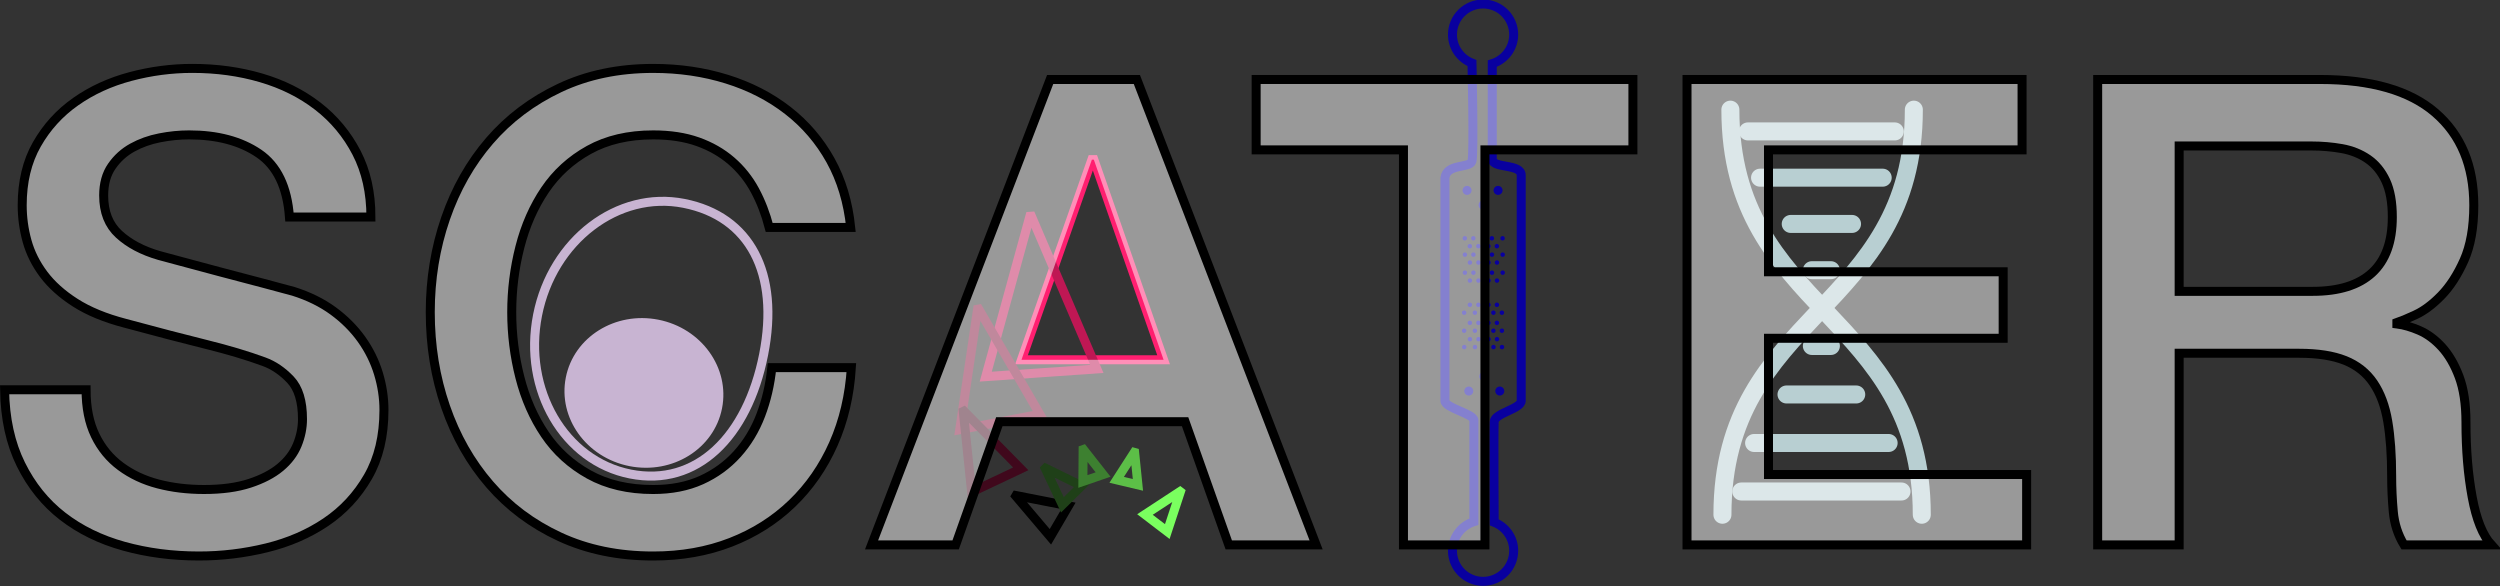 <?xml version="1.0" encoding="UTF-8" standalone="no"?>
<!-- Created with Inkscape (http://www.inkscape.org/) -->

<svg
   xmlns:dc="http://purl.org/dc/elements/1.1/"
   xmlns:cc="http://creativecommons.org/ns#"
   xmlns:rdf="http://www.w3.org/1999/02/22-rdf-syntax-ns#"
   xmlns:svg="http://www.w3.org/2000/svg"
   xmlns="http://www.w3.org/2000/svg"
   xmlns:sodipodi="http://sodipodi.sourceforge.net/DTD/sodipodi-0.dtd"
   xmlns:inkscape="http://www.inkscape.org/namespaces/inkscape"
   width="98.033mm"
   height="22.978mm"
   viewBox="0 0 98.033 22.978"
   version="1.1"
   id="svg8"
   inkscape:version="0.92.5 (2060ec1f9f, 2020-04-08)"
   sodipodi:docname="scater_logo.svg">
  <rect x="0" y="0" width="98.033" height="22.978" fill="#333333" stroke="none"/>
  <defs
     id="defs2">
    <clipPath
       id="clipPath831"
       clipPathUnits="userSpaceOnUse">
      <path
         inkscape:connector-curvature="0"
         id="path829"
         d="M 0,90.385 H 283.46 V 0 H 0 Z" />
    </clipPath>
    <clipPath
       id="clipPath1167"
       clipPathUnits="userSpaceOnUse">
      <path
         inkscape:connector-curvature="0"
         id="path1165"
         d="M 4.391,78.189 H 280.64 V 24.025 H 4.391 Z" />
    </clipPath>
  </defs>
  <sodipodi:namedview
     id="base"
     pagecolor="#ffffff"
     bordercolor="#666666"
     borderopacity="1.0"
     inkscape:pageopacity="0.0"
     inkscape:pageshadow="2"
     inkscape:zoom="0.75183664"
     inkscape:cx="476.11211"
     inkscape:cy="-35.16233"
     inkscape:document-units="mm"
     inkscape:current-layer="g823"
     showgrid="false"
     inkscape:window-width="1678"
     inkscape:window-height="972"
     inkscape:window-x="2108"
     inkscape:window-y="133"
     inkscape:window-maximized="0" />
  <g
     inkscape:label="Layer 1"
     inkscape:groupmode="layer"
     id="layer1"
     transform="translate(-58.855,-137.732)">
    <g
       transform="matrix(0.353,0,0,-0.353,57.485,168.015)"
       inkscape:label="SCATER_logo"
       id="g823">
      <g
         id="g825">
        <g
           clip-path="url(#clipPath831)"
           id="g827">
          <g
             transform="translate(88.708,46.4)"
             id="g833">
            <path
               inkscape:connector-curvature="0"
               id="path835"
               style="fill:none;stroke:#c8b4d2;stroke-width:1;stroke-linecap:butt;stroke-linejoin:miter;stroke-miterlimit:4;stroke-dasharray:none;stroke-opacity:1"
               d="m 0,0 c -1.811,-9.157 -7.459,-14.722 -14.797,-13.271 -7.339,1.452 -11.955,9.359 -10.313,17.661 1.642,8.303 8.92,13.857 16.258,12.406 C -1.514,15.344 1.79,9.05 0,0 Z" />
          </g>
          <g
             transform="translate(84.088,40.424)"
             id="g837">
            <path
               inkscape:connector-curvature="0"
               id="path839"
               style="fill:#c8b4d2;fill-opacity:1;fill-rule:nonzero;stroke:none"
               d="m 0,0 c -0.888,-4.492 -5.493,-7.365 -10.285,-6.417 -4.792,0.947 -7.956,5.356 -7.068,9.848 0.888,4.492 5.493,7.365 10.285,6.418 C -2.276,8.901 0.889,4.492 0,0" />
          </g>
          <g
             transform="translate(196.101,73.607)"
             id="g841">
            <path
               inkscape:connector-curvature="0"
               id="path843"
               style="fill:none;stroke:#b8cfd2;stroke-width:2;stroke-linecap:round;stroke-linejoin:miter;stroke-miterlimit:4;stroke-dasharray:none;stroke-opacity:1"
               d="M 0,0 C 0,-22.5 21.262,-22.5 21.262,-45" />
          </g>
          <g
             transform="translate(216.481,73.607)"
             id="g845">
            <path
               inkscape:connector-curvature="0"
               id="path847"
               style="fill:none;stroke:#b8cfd2;stroke-width:2;stroke-linecap:round;stroke-linejoin:miter;stroke-miterlimit:4;stroke-dasharray:none;stroke-opacity:1"
               d="M 0,0 C 0,-22.5 -21.262,-22.5 -21.262,-45" />
          </g>
          <g
             transform="translate(198.05,71.189)"
             id="g849">
            <path
               inkscape:connector-curvature="0"
               id="path851"
               style="fill:none;stroke:#b8cfd2;stroke-width:2;stroke-linecap:round;stroke-linejoin:miter;stroke-miterlimit:4;stroke-dasharray:none;stroke-opacity:1"
               d="M 0,0 H 16.317" />
          </g>
          <g
             transform="translate(197.31,31.189)"
             id="g853">
            <path
               inkscape:connector-curvature="0"
               id="path855"
               style="fill:none;stroke:#b8cfd2;stroke-width:2;stroke-linecap:round;stroke-linejoin:miter;stroke-miterlimit:4;stroke-dasharray:none;stroke-opacity:1"
               d="M 0,0 H 17.799" />
          </g>
          <g
             transform="translate(199.398,66.05)"
             id="g857">
            <path
               inkscape:connector-curvature="0"
               id="path859"
               style="fill:none;stroke:#b8cfd2;stroke-width:2;stroke-linecap:round;stroke-linejoin:miter;stroke-miterlimit:4;stroke-dasharray:none;stroke-opacity:1"
               d="M 0,0 H 13.623" />
          </g>
          <g
             transform="translate(202.804,60.912)"
             id="g861">
            <path
               inkscape:connector-curvature="0"
               id="path863"
               style="fill:none;stroke:#b8cfd2;stroke-width:2;stroke-linecap:round;stroke-linejoin:miter;stroke-miterlimit:4;stroke-dasharray:none;stroke-opacity:1"
               d="M 0,0 H 6.812" />
          </g>
          <g
             transform="translate(205.152,55.773)"
             id="g865">
            <path
               inkscape:connector-curvature="0"
               id="path867"
               style="fill:none;stroke:#b8cfd2;stroke-width:2;stroke-linecap:round;stroke-linejoin:miter;stroke-miterlimit:4;stroke-dasharray:none;stroke-opacity:1"
               d="M 0,0 H 2.114" />
          </g>
          <g
             transform="translate(213.681,36.578)"
             id="g869">
            <path
               inkscape:connector-curvature="0"
               id="path871"
               style="fill:none;stroke:#b8cfd2;stroke-width:2;stroke-linecap:round;stroke-linejoin:miter;stroke-miterlimit:4;stroke-dasharray:none;stroke-opacity:1"
               d="M 0,0 H -14.944" />
          </g>
          <g
             transform="translate(210.082,41.967)"
             id="g873">
            <path
               inkscape:connector-curvature="0"
               id="path875"
               style="fill:none;stroke:#b8cfd2;stroke-width:2;stroke-linecap:round;stroke-linejoin:miter;stroke-miterlimit:4;stroke-dasharray:none;stroke-opacity:1"
               d="M 0,0 H -7.746" />
          </g>
          <g
             transform="translate(207.267,47.355)"
             id="g877">
            <path
               inkscape:connector-curvature="0"
               id="path879"
               style="fill:none;stroke:#b8cfd2;stroke-width:2;stroke-linecap:round;stroke-linejoin:miter;stroke-miterlimit:4;stroke-dasharray:none;stroke-opacity:1"
               d="M 0,0 H -2.114" />
          </g>
          <g
             transform="translate(117.353,45.821)"
             id="g881">
            <path
               inkscape:connector-curvature="0"
               id="path883"
               style="fill:none;stroke:#ff1f70;stroke-width:1;stroke-linecap:butt;stroke-linejoin:miter;stroke-miterlimit:4;stroke-dasharray:none;stroke-opacity:1"
               d="M 0,0 H 15.786 L 8.038,22.23 H 7.82 Z" />
          </g>
          <g
             transform="translate(118.455,61.768)"
             id="g885">
            <path
               inkscape:connector-curvature="0"
               id="path887"
               style="fill:none;stroke:#bf1754;stroke-width:1;stroke-linecap:butt;stroke-linejoin:miter;stroke-miterlimit:4;stroke-dasharray:none;stroke-opacity:1"
               d="m 0,0 -0.169,-0.012 -4.904,-17.807 12.342,0.86 z" />
          </g>
          <g
             transform="translate(112.599,51.462)"
             id="g889">
            <path
               inkscape:connector-curvature="0"
               id="path891"
               style="fill:none;stroke:#801038;stroke-width:1;stroke-linecap:butt;stroke-linejoin:miter;stroke-miterlimit:4;stroke-dasharray:none;stroke-opacity:1"
               d="m 0,0 -0.122,-0.024 -1.987,-13.384 8.899,1.72 z" />
          </g>
          <g
             transform="translate(110.961,40.123)"
             id="g893">
            <path
               inkscape:connector-curvature="0"
               id="path895"
               style="fill:none;stroke:#40081c;stroke-width:1;stroke-linecap:butt;stroke-linejoin:miter;stroke-miterlimit:4;stroke-dasharray:none;stroke-opacity:1"
               d="m 0,0 -0.075,-0.036 0.929,-8.96 5.457,2.579 z" />
          </g>
          <g
             transform="translate(120.564,26.156)"
             id="g897">
            <path
               inkscape:connector-curvature="0"
               id="path899"
               style="fill:none;stroke:#000000;stroke-width:1;stroke-linecap:butt;stroke-linejoin:miter;stroke-miterlimit:4;stroke-dasharray:none;stroke-opacity:1"
               d="M 0,0 2.012,3.439 -3.819,4.584 -3.847,4.537 Z" />
          </g>
          <g
             transform="translate(120.019,33.781)"
             id="g901">
            <path
               inkscape:connector-curvature="0"
               id="path903"
               style="fill:none;stroke:#1f4018;stroke-width:1;stroke-linecap:butt;stroke-linejoin:miter;stroke-miterlimit:4;stroke-dasharray:none;stroke-opacity:1"
               d="M 0,0 -0.029,-0.029 1.881,-4.07 4.01,-1.964 Z" />
          </g>
          <g
             transform="translate(124.231,35.859)"
             id="g905">
            <path
               inkscape:connector-curvature="0"
               id="path907"
               style="fill:none;stroke:#3d8030;stroke-width:1;stroke-linecap:butt;stroke-linejoin:miter;stroke-miterlimit:4;stroke-dasharray:none;stroke-opacity:1"
               d="m 0,0 -0.031,-0.011 -0.027,-3.545 2.246,0.772 z" />
          </g>
          <g
             transform="translate(129.921,35.526)"
             id="g909">
            <path
               inkscape:connector-curvature="0"
               id="path911"
               style="fill:none;stroke:#5cbf47;stroke-width:1;stroke-linecap:butt;stroke-linejoin:miter;stroke-miterlimit:4;stroke-dasharray:none;stroke-opacity:1"
               d="M 0,0 -0.033,0.009 -1.996,-3.042 0.368,-3.603 Z" />
          </g>
          <g
             transform="translate(131.069,28.634)"
             id="g913">
            <path
               inkscape:connector-curvature="0"
               id="path915"
               style="fill:none;stroke:#7aff5f;stroke-width:1;stroke-linecap:butt;stroke-linejoin:miter;stroke-miterlimit:4;stroke-dasharray:none;stroke-opacity:1"
               d="M 0,0 2.48,-1.896 3.934,2.527 3.899,2.554 Z" />
          </g>
          <g
             transform="translate(172.866,41.263)"
             id="g917">
            <path
               inkscape:connector-curvature="0"
               id="path919"
               style="fill:none;stroke:#09009f;stroke-width:1;stroke-linecap:butt;stroke-linejoin:miter;stroke-miterlimit:4;stroke-dasharray:none;stroke-opacity:1"
               d="m 0,0 v 25.058 c 0,1.323 -3.216,0.726 -3.216,1.776 v 10.618 c 1.375,0.436 2.379,1.707 2.379,3.228 0,1.878 -1.52,3.4 -3.4,3.4 -1.877,0 -3.4,-1.522 -3.4,-3.4 0,-1.442 0.901,-2.667 2.167,-3.162 0,0 0.233,-10.107 0,-10.904 -0.232,-0.796 -2.801,-0.233 -3.004,-1.836 V 0 c 0,-0.793 3.217,-1.449 3.217,-2.154 v -11.272 c -1.376,-0.436 -2.38,-1.707 -2.38,-3.227 0,-1.878 1.523,-3.401 3.401,-3.401 1.879,0 3.399,1.523 3.399,3.401 0,1.441 -0.899,2.666 -2.167,3.161 0,0 -0.057,10.208 0,11.172 C -2.948,-1.357 0,-0.898 0,0 Z" />
          </g>
          <g
             transform="translate(167.352,64.638)"
             id="g921">
            <path
               inkscape:connector-curvature="0"
               id="path923"
               style="fill:#09009f;fill-opacity:1;fill-rule:nonzero;stroke:none"
               d="m 0,0 c 0,-0.276 -0.225,-0.501 -0.501,-0.501 -0.277,0 -0.502,0.225 -0.502,0.501 0,0.277 0.225,0.501 0.502,0.501 C -0.225,0.501 0,0.277 0,0" />
          </g>
          <g
             transform="translate(170.795,64.638)"
             id="g925">
            <path
               inkscape:connector-curvature="0"
               id="path927"
               style="fill:#09009f;fill-opacity:1;fill-rule:nonzero;stroke:none"
               d="m 0,0 c 0,-0.276 -0.224,-0.501 -0.501,-0.501 -0.277,0 -0.501,0.225 -0.501,0.501 0,0.277 0.224,0.501 0.501,0.501 C -0.224,0.501 0,0.277 0,0" />
          </g>
          <g
             transform="translate(169.131,63.011)"
             id="g929">
            <path
               inkscape:connector-curvature="0"
               id="path931"
               style="fill:#09009f;fill-opacity:1;fill-rule:nonzero;stroke:none"
               d="m 0,0 c 0,-0.276 -0.225,-0.502 -0.501,-0.502 -0.277,0 -0.501,0.226 -0.501,0.502 0,0.277 0.224,0.501 0.501,0.501 C -0.225,0.501 0,0.277 0,0" />
          </g>
          <g
             transform="translate(169.985,42.348)"
             id="g933">
            <path
               inkscape:connector-curvature="0"
               id="path935"
               style="fill:#09009f;fill-opacity:1;fill-rule:nonzero;stroke:none"
               d="M 0,0 C 0,0.276 0.226,0.501 0.501,0.501 0.779,0.501 1.002,0.276 1.002,0 1.002,-0.277 0.779,-0.501 0.501,-0.501 0.226,-0.501 0,-0.277 0,0" />
          </g>
          <g
             transform="translate(166.542,42.348)"
             id="g937">
            <path
               inkscape:connector-curvature="0"
               id="path939"
               style="fill:#09009f;fill-opacity:1;fill-rule:nonzero;stroke:none"
               d="M 0,0 C 0,0.276 0.225,0.501 0.501,0.501 0.777,0.501 1.002,0.276 1.002,0 1.002,-0.277 0.777,-0.501 0.501,-0.501 0.225,-0.501 0,-0.277 0,0" />
          </g>
          <g
             transform="translate(168.207,43.976)"
             id="g941">
            <path
               inkscape:connector-curvature="0"
               id="path943"
               style="fill:#09009f;fill-opacity:1;fill-rule:nonzero;stroke:none"
               d="M 0,0 C 0,0.276 0.226,0.501 0.501,0.501 0.776,0.501 1.002,0.276 1.002,0 1.002,-0.277 0.776,-0.502 0.501,-0.502 0.226,-0.502 0,-0.277 0,0" />
          </g>
          <g
             transform="translate(166.851,59.316)"
             id="g945">
            <path
               inkscape:connector-curvature="0"
               id="path947"
               style="fill:#09009f;fill-opacity:1;fill-rule:nonzero;stroke:none"
               d="m 0,0 c 0,-0.139 -0.112,-0.25 -0.251,-0.25 -0.138,0 -0.251,0.111 -0.251,0.25 0,0.139 0.113,0.25 0.251,0.25 C -0.112,0.25 0,0.139 0,0" />
          </g>
          <g
             transform="translate(167.795,59.316)"
             id="g949">
            <path
               inkscape:connector-curvature="0"
               id="path951"
               style="fill:#09009f;fill-opacity:1;fill-rule:nonzero;stroke:none"
               d="m 0,0 c 0,-0.139 -0.111,-0.25 -0.249,-0.25 -0.14,0 -0.252,0.111 -0.252,0.25 0,0.139 0.112,0.25 0.252,0.25 C -0.111,0.25 0,0.139 0,0" />
          </g>
          <g
             transform="translate(168.909,59.316)"
             id="g953">
            <path
               inkscape:connector-curvature="0"
               id="path955"
               style="fill:#09009f;fill-opacity:1;fill-rule:nonzero;stroke:none"
               d="m 0,0 c 0,-0.139 -0.112,-0.25 -0.25,-0.25 -0.14,0 -0.251,0.111 -0.251,0.25 0,0.139 0.111,0.25 0.251,0.25 C -0.112,0.25 0,0.139 0,0" />
          </g>
          <g
             transform="translate(169.855,59.316)"
             id="g957">
            <path
               inkscape:connector-curvature="0"
               id="path959"
               style="fill:#09009f;fill-opacity:1;fill-rule:nonzero;stroke:none"
               d="m 0,0 c 0,-0.139 -0.113,-0.25 -0.25,-0.25 -0.139,0 -0.251,0.111 -0.251,0.25 0,0.139 0.112,0.25 0.251,0.25 C -0.113,0.25 0,0.139 0,0" />
          </g>
          <g
             transform="translate(167.407,58.44)"
             id="g961">
            <path
               inkscape:connector-curvature="0"
               id="path963"
               style="fill:#09009f;fill-opacity:1;fill-rule:nonzero;stroke:none"
               d="m 0,0 c 0,-0.139 -0.111,-0.25 -0.25,-0.25 -0.14,0 -0.251,0.111 -0.251,0.25 0,0.139 0.111,0.25 0.251,0.25 C -0.111,0.25 0,0.139 0,0" />
          </g>
          <g
             transform="translate(168.352,58.44)"
             id="g965">
            <path
               inkscape:connector-curvature="0"
               id="path967"
               style="fill:#09009f;fill-opacity:1;fill-rule:nonzero;stroke:none"
               d="m 0,0 c 0,-0.139 -0.112,-0.25 -0.251,-0.25 -0.138,0 -0.25,0.111 -0.25,0.25 0,0.139 0.112,0.25 0.25,0.25 C -0.112,0.25 0,0.139 0,0" />
          </g>
          <g
             transform="translate(169.466,58.44)"
             id="g969">
            <path
               inkscape:connector-curvature="0"
               id="path971"
               style="fill:#09009f;fill-opacity:1;fill-rule:nonzero;stroke:none"
               d="m 0,0 c 0,-0.139 -0.112,-0.25 -0.251,-0.25 -0.139,0 -0.25,0.111 -0.25,0.25 0,0.139 0.111,0.25 0.25,0.25 C -0.112,0.25 0,0.139 0,0" />
          </g>
          <g
             transform="translate(170.412,58.44)"
             id="g973">
            <path
               inkscape:connector-curvature="0"
               id="path975"
               style="fill:#09009f;fill-opacity:1;fill-rule:nonzero;stroke:none"
               d="m 0,0 c 0,-0.139 -0.113,-0.25 -0.252,-0.25 -0.137,0 -0.249,0.111 -0.249,0.25 0,0.139 0.112,0.25 0.249,0.25 C -0.113,0.25 0,0.139 0,0" />
          </g>
          <g
             transform="translate(171.045,59.316)"
             id="g977">
            <path
               inkscape:connector-curvature="0"
               id="path979"
               style="fill:#09009f;fill-opacity:1;fill-rule:nonzero;stroke:none"
               d="m 0,0 c 0,-0.139 -0.111,-0.25 -0.25,-0.25 -0.14,0 -0.251,0.111 -0.251,0.25 0,0.139 0.111,0.25 0.251,0.25 C -0.111,0.25 0,0.139 0,0" />
          </g>
          <g
             transform="translate(166.86,57.501)"
             id="g981">
            <path
               inkscape:connector-curvature="0"
               id="path983"
               style="fill:#09009f;fill-opacity:1;fill-rule:nonzero;stroke:none"
               d="m 0,0 c 0,-0.139 -0.112,-0.25 -0.249,-0.25 -0.14,0 -0.251,0.111 -0.251,0.25 0,0.139 0.111,0.25 0.251,0.25 C -0.112,0.25 0,0.139 0,0" />
          </g>
          <g
             transform="translate(167.807,57.501)"
             id="g985">
            <path
               inkscape:connector-curvature="0"
               id="path987"
               style="fill:#09009f;fill-opacity:1;fill-rule:nonzero;stroke:none"
               d="m 0,0 c 0,-0.139 -0.112,-0.25 -0.251,-0.25 -0.138,0 -0.25,0.111 -0.25,0.25 0,0.139 0.112,0.25 0.25,0.25 C -0.112,0.25 0,0.139 0,0" />
          </g>
          <g
             transform="translate(168.92,57.501)"
             id="g989">
            <path
               inkscape:connector-curvature="0"
               id="path991"
               style="fill:#09009f;fill-opacity:1;fill-rule:nonzero;stroke:none"
               d="m 0,0 c 0,-0.139 -0.111,-0.25 -0.25,-0.25 -0.138,0 -0.251,0.111 -0.251,0.25 0,0.139 0.113,0.25 0.251,0.25 C -0.111,0.25 0,0.139 0,0" />
          </g>
          <g
             transform="translate(169.865,57.501)"
             id="g993">
            <path
               inkscape:connector-curvature="0"
               id="path995"
               style="fill:#09009f;fill-opacity:1;fill-rule:nonzero;stroke:none"
               d="m 0,0 c 0,-0.139 -0.111,-0.25 -0.25,-0.25 -0.139,0 -0.251,0.111 -0.251,0.25 0,0.139 0.112,0.25 0.251,0.25 C -0.111,0.25 0,0.139 0,0" />
          </g>
          <g
             transform="translate(167.418,56.624)"
             id="g997">
            <path
               inkscape:connector-curvature="0"
               id="path999"
               style="fill:#09009f;fill-opacity:1;fill-rule:nonzero;stroke:none"
               d="m 0,0 c 0,-0.139 -0.112,-0.251 -0.251,-0.251 -0.138,0 -0.25,0.112 -0.25,0.251 0,0.139 0.112,0.25 0.25,0.25 C -0.112,0.25 0,0.139 0,0" />
          </g>
          <g
             transform="translate(168.363,56.624)"
             id="g1001">
            <path
               inkscape:connector-curvature="0"
               id="path1003"
               style="fill:#09009f;fill-opacity:1;fill-rule:nonzero;stroke:none"
               d="m 0,0 c 0,-0.139 -0.112,-0.251 -0.251,-0.251 -0.138,0 -0.25,0.112 -0.25,0.251 0,0.139 0.112,0.25 0.25,0.25 C -0.112,0.25 0,0.139 0,0" />
          </g>
          <g
             transform="translate(169.477,56.624)"
             id="g1005">
            <path
               inkscape:connector-curvature="0"
               id="path1007"
               style="fill:#09009f;fill-opacity:1;fill-rule:nonzero;stroke:none"
               d="m 0,0 c 0,-0.139 -0.112,-0.251 -0.25,-0.251 -0.139,0 -0.251,0.112 -0.251,0.251 0,0.139 0.112,0.25 0.251,0.25 C -0.112,0.25 0,0.139 0,0" />
          </g>
          <g
             transform="translate(170.423,56.624)"
             id="g1009">
            <path
               inkscape:connector-curvature="0"
               id="path1011"
               style="fill:#09009f;fill-opacity:1;fill-rule:nonzero;stroke:none"
               d="m 0,0 c 0,-0.139 -0.113,-0.251 -0.251,-0.251 -0.138,0 -0.251,0.112 -0.251,0.251 0,0.139 0.113,0.25 0.251,0.25 C -0.113,0.25 0,0.139 0,0" />
          </g>
          <g
             transform="translate(171.056,57.501)"
             id="g1013">
            <path
               inkscape:connector-curvature="0"
               id="path1015"
               style="fill:#09009f;fill-opacity:1;fill-rule:nonzero;stroke:none"
               d="m 0,0 c 0,-0.139 -0.112,-0.25 -0.25,-0.25 -0.138,0 -0.251,0.111 -0.251,0.25 0,0.139 0.113,0.25 0.251,0.25 C -0.112,0.25 0,0.139 0,0" />
          </g>
          <g
             transform="translate(166.86,55.497)"
             id="g1017">
            <path
               inkscape:connector-curvature="0"
               id="path1019"
               style="fill:#09009f;fill-opacity:1;fill-rule:nonzero;stroke:none"
               d="m 0,0 c 0,-0.138 -0.112,-0.25 -0.249,-0.25 -0.14,0 -0.251,0.112 -0.251,0.25 0,0.139 0.111,0.251 0.251,0.251 C -0.112,0.251 0,0.139 0,0" />
          </g>
          <g
             transform="translate(167.807,55.497)"
             id="g1021">
            <path
               inkscape:connector-curvature="0"
               id="path1023"
               style="fill:#09009f;fill-opacity:1;fill-rule:nonzero;stroke:none"
               d="m 0,0 c 0,-0.138 -0.112,-0.25 -0.251,-0.25 -0.138,0 -0.25,0.112 -0.25,0.25 0,0.139 0.112,0.251 0.25,0.251 C -0.112,0.251 0,0.139 0,0" />
          </g>
          <g
             transform="translate(168.92,55.497)"
             id="g1025">
            <path
               inkscape:connector-curvature="0"
               id="path1027"
               style="fill:#09009f;fill-opacity:1;fill-rule:nonzero;stroke:none"
               d="m 0,0 c 0,-0.138 -0.111,-0.25 -0.25,-0.25 -0.138,0 -0.251,0.112 -0.251,0.25 0,0.139 0.113,0.251 0.251,0.251 C -0.111,0.251 0,0.139 0,0" />
          </g>
          <g
             transform="translate(169.865,55.497)"
             id="g1029">
            <path
               inkscape:connector-curvature="0"
               id="path1031"
               style="fill:#09009f;fill-opacity:1;fill-rule:nonzero;stroke:none"
               d="m 0,0 c 0,-0.138 -0.111,-0.25 -0.25,-0.25 -0.139,0 -0.251,0.112 -0.251,0.25 0,0.139 0.112,0.251 0.251,0.251 C -0.111,0.251 0,0.139 0,0" />
          </g>
          <g
             transform="translate(167.418,54.621)"
             id="g1033">
            <path
               inkscape:connector-curvature="0"
               id="path1035"
               style="fill:#09009f;fill-opacity:1;fill-rule:nonzero;stroke:none"
               d="m 0,0 c 0,-0.139 -0.112,-0.25 -0.251,-0.25 -0.138,0 -0.25,0.111 -0.25,0.25 0,0.138 0.112,0.25 0.25,0.25 C -0.112,0.25 0,0.138 0,0" />
          </g>
          <g
             transform="translate(168.363,54.621)"
             id="g1037">
            <path
               inkscape:connector-curvature="0"
               id="path1039"
               style="fill:#09009f;fill-opacity:1;fill-rule:nonzero;stroke:none"
               d="m 0,0 c 0,-0.139 -0.112,-0.25 -0.251,-0.25 -0.138,0 -0.25,0.111 -0.25,0.25 0,0.138 0.112,0.25 0.25,0.25 C -0.112,0.25 0,0.138 0,0" />
          </g>
          <g
             transform="translate(169.477,54.621)"
             id="g1041">
            <path
               inkscape:connector-curvature="0"
               id="path1043"
               style="fill:#09009f;fill-opacity:1;fill-rule:nonzero;stroke:none"
               d="m 0,0 c 0,-0.139 -0.112,-0.25 -0.25,-0.25 -0.139,0 -0.251,0.111 -0.251,0.25 0,0.138 0.112,0.25 0.251,0.25 C -0.112,0.25 0,0.138 0,0" />
          </g>
          <g
             transform="translate(170.423,54.621)"
             id="g1045">
            <path
               inkscape:connector-curvature="0"
               id="path1047"
               style="fill:#09009f;fill-opacity:1;fill-rule:nonzero;stroke:none"
               d="m 0,0 c 0,-0.139 -0.113,-0.25 -0.251,-0.25 -0.138,0 -0.251,0.111 -0.251,0.25 0,0.138 0.113,0.25 0.251,0.25 C -0.113,0.25 0,0.138 0,0" />
          </g>
          <g
             transform="translate(171.056,55.497)"
             id="g1049">
            <path
               inkscape:connector-curvature="0"
               id="path1051"
               style="fill:#09009f;fill-opacity:1;fill-rule:nonzero;stroke:none"
               d="m 0,0 c 0,-0.138 -0.112,-0.25 -0.25,-0.25 -0.138,0 -0.251,0.112 -0.251,0.25 0,0.139 0.113,0.251 0.251,0.251 C -0.112,0.251 0,0.139 0,0" />
          </g>
          <g
             transform="translate(170.481,47.233)"
             id="g1053">
            <path
               inkscape:connector-curvature="0"
               id="path1055"
               style="fill:#09009f;fill-opacity:1;fill-rule:nonzero;stroke:none"
               d="M 0,0 C 0,0.138 0.113,0.25 0.251,0.25 0.39,0.25 0.502,0.138 0.502,0 0.502,-0.139 0.39,-0.251 0.251,-0.251 0.113,-0.251 0,-0.139 0,0" />
          </g>
          <g
             transform="translate(169.536,47.233)"
             id="g1057">
            <path
               inkscape:connector-curvature="0"
               id="path1059"
               style="fill:#09009f;fill-opacity:1;fill-rule:nonzero;stroke:none"
               d="M 0,0 C 0,0.138 0.112,0.25 0.25,0.25 0.39,0.25 0.501,0.138 0.501,0 0.501,-0.139 0.39,-0.251 0.25,-0.251 0.112,-0.251 0,-0.139 0,0" />
          </g>
          <g
             transform="translate(168.423,47.233)"
             id="g1061">
            <path
               inkscape:connector-curvature="0"
               id="path1063"
               style="fill:#09009f;fill-opacity:1;fill-rule:nonzero;stroke:none"
               d="M 0,0 C 0,0.138 0.111,0.25 0.25,0.25 0.39,0.25 0.501,0.138 0.501,0 0.501,-0.139 0.39,-0.251 0.25,-0.251 0.111,-0.251 0,-0.139 0,0" />
          </g>
          <g
             transform="translate(167.477,47.233)"
             id="g1065">
            <path
               inkscape:connector-curvature="0"
               id="path1067"
               style="fill:#09009f;fill-opacity:1;fill-rule:nonzero;stroke:none"
               d="M 0,0 C 0,0.138 0.113,0.25 0.25,0.25 0.391,0.25 0.501,0.138 0.501,0 0.501,-0.139 0.391,-0.251 0.25,-0.251 0.113,-0.251 0,-0.139 0,0" />
          </g>
          <g
             transform="translate(169.924,48.11)"
             id="g1069">
            <path
               inkscape:connector-curvature="0"
               id="path1071"
               style="fill:#09009f;fill-opacity:1;fill-rule:nonzero;stroke:none"
               d="M 0,0 C 0,0.138 0.112,0.25 0.25,0.25 0.39,0.25 0.501,0.138 0.501,0 0.501,-0.139 0.39,-0.251 0.25,-0.251 0.112,-0.251 0,-0.139 0,0" />
          </g>
          <g
             transform="translate(168.978,48.11)"
             id="g1073">
            <path
               inkscape:connector-curvature="0"
               id="path1075"
               style="fill:#09009f;fill-opacity:1;fill-rule:nonzero;stroke:none"
               d="M 0,0 C 0,0.138 0.113,0.25 0.251,0.25 0.39,0.25 0.502,0.138 0.502,0 0.502,-0.139 0.39,-0.251 0.251,-0.251 0.113,-0.251 0,-0.139 0,0" />
          </g>
          <g
             transform="translate(167.865,48.11)"
             id="g1077">
            <path
               inkscape:connector-curvature="0"
               id="path1079"
               style="fill:#09009f;fill-opacity:1;fill-rule:nonzero;stroke:none"
               d="M 0,0 C 0,0.138 0.112,0.25 0.251,0.25 0.39,0.25 0.502,0.138 0.502,0 0.502,-0.139 0.39,-0.251 0.251,-0.251 0.112,-0.251 0,-0.139 0,0" />
          </g>
          <g
             transform="translate(166.921,48.11)"
             id="g1081">
            <path
               inkscape:connector-curvature="0"
               id="path1083"
               style="fill:#09009f;fill-opacity:1;fill-rule:nonzero;stroke:none"
               d="M 0,0 C 0,0.138 0.111,0.25 0.25,0.25 0.39,0.25 0.501,0.138 0.501,0 0.501,-0.139 0.39,-0.251 0.25,-0.251 0.111,-0.251 0,-0.139 0,0" />
          </g>
          <g
             transform="translate(166.287,47.233)"
             id="g1085">
            <path
               inkscape:connector-curvature="0"
               id="path1087"
               style="fill:#09009f;fill-opacity:1;fill-rule:nonzero;stroke:none"
               d="M 0,0 C 0,0.138 0.11,0.25 0.25,0.25 0.389,0.25 0.501,0.138 0.501,0 0.501,-0.139 0.389,-0.251 0.25,-0.251 0.11,-0.251 0,-0.139 0,0" />
          </g>
          <g
             transform="translate(170.471,49.048)"
             id="g1089">
            <path
               inkscape:connector-curvature="0"
               id="path1091"
               style="fill:#09009f;fill-opacity:1;fill-rule:nonzero;stroke:none"
               d="M 0,0 C 0,0.139 0.112,0.25 0.251,0.25 0.39,0.25 0.501,0.139 0.501,0 0.501,-0.138 0.39,-0.25 0.251,-0.25 0.112,-0.25 0,-0.138 0,0" />
          </g>
          <g
             transform="translate(169.526,49.048)"
             id="g1093">
            <path
               inkscape:connector-curvature="0"
               id="path1095"
               style="fill:#09009f;fill-opacity:1;fill-rule:nonzero;stroke:none"
               d="M 0,0 C 0,0.139 0.111,0.25 0.25,0.25 0.388,0.25 0.501,0.139 0.501,0 0.501,-0.138 0.388,-0.25 0.25,-0.25 0.111,-0.25 0,-0.138 0,0" />
          </g>
          <g
             transform="translate(168.413,49.048)"
             id="g1097">
            <path
               inkscape:connector-curvature="0"
               id="path1099"
               style="fill:#09009f;fill-opacity:1;fill-rule:nonzero;stroke:none"
               d="M 0,0 C 0,0.139 0.111,0.25 0.249,0.25 0.388,0.25 0.501,0.139 0.501,0 0.501,-0.138 0.388,-0.25 0.249,-0.25 0.111,-0.25 0,-0.138 0,0" />
          </g>
          <g
             transform="translate(167.467,49.048)"
             id="g1101">
            <path
               inkscape:connector-curvature="0"
               id="path1103"
               style="fill:#09009f;fill-opacity:1;fill-rule:nonzero;stroke:none"
               d="M 0,0 C 0,0.139 0.112,0.25 0.25,0.25 0.39,0.25 0.501,0.139 0.501,0 0.501,-0.138 0.39,-0.25 0.25,-0.25 0.112,-0.25 0,-0.138 0,0" />
          </g>
          <g
             transform="translate(169.914,49.924)"
             id="g1105">
            <path
               inkscape:connector-curvature="0"
               id="path1107"
               style="fill:#09009f;fill-opacity:1;fill-rule:nonzero;stroke:none"
               d="M 0,0 C 0,0.139 0.112,0.25 0.25,0.25 0.39,0.25 0.501,0.139 0.501,0 0.501,-0.138 0.39,-0.25 0.25,-0.25 0.112,-0.25 0,-0.138 0,0" />
          </g>
          <g
             transform="translate(168.969,49.924)"
             id="g1109">
            <path
               inkscape:connector-curvature="0"
               id="path1111"
               style="fill:#09009f;fill-opacity:1;fill-rule:nonzero;stroke:none"
               d="M 0,0 C 0,0.139 0.113,0.25 0.25,0.25 0.39,0.25 0.501,0.139 0.501,0 0.501,-0.138 0.39,-0.25 0.25,-0.25 0.113,-0.25 0,-0.138 0,0" />
          </g>
          <g
             transform="translate(167.856,49.924)"
             id="g1113">
            <path
               inkscape:connector-curvature="0"
               id="path1115"
               style="fill:#09009f;fill-opacity:1;fill-rule:nonzero;stroke:none"
               d="M 0,0 C 0,0.139 0.112,0.25 0.25,0.25 0.389,0.25 0.501,0.139 0.501,0 0.501,-0.138 0.389,-0.25 0.25,-0.25 0.112,-0.25 0,-0.138 0,0" />
          </g>
          <g
             transform="translate(166.91,49.924)"
             id="g1117">
            <path
               inkscape:connector-curvature="0"
               id="path1119"
               style="fill:#09009f;fill-opacity:1;fill-rule:nonzero;stroke:none"
               d="m 0,0 c 0,0.139 0.112,0.25 0.251,0.25 0.138,0 0.25,-0.111 0.25,-0.25 0,-0.138 -0.112,-0.25 -0.25,-0.25 C 0.112,-0.25 0,-0.138 0,0" />
          </g>
          <g
             transform="translate(166.277,49.048)"
             id="g1121">
            <path
               inkscape:connector-curvature="0"
               id="path1123"
               style="fill:#09009f;fill-opacity:1;fill-rule:nonzero;stroke:none"
               d="M 0,0 C 0,0.139 0.112,0.25 0.25,0.25 0.388,0.25 0.501,0.139 0.501,0 0.501,-0.138 0.388,-0.25 0.25,-0.25 0.112,-0.25 0,-0.138 0,0" />
          </g>
          <g
             transform="translate(170.471,51.052)"
             id="g1125">
            <path
               inkscape:connector-curvature="0"
               id="path1127"
               style="fill:#09009f;fill-opacity:1;fill-rule:nonzero;stroke:none"
               d="M 0,0 C 0,0.139 0.112,0.25 0.251,0.25 0.39,0.25 0.501,0.139 0.501,0 0.501,-0.138 0.39,-0.251 0.251,-0.251 0.112,-0.251 0,-0.138 0,0" />
          </g>
          <g
             transform="translate(169.526,51.052)"
             id="g1129">
            <path
               inkscape:connector-curvature="0"
               id="path1131"
               style="fill:#09009f;fill-opacity:1;fill-rule:nonzero;stroke:none"
               d="M 0,0 C 0,0.139 0.111,0.25 0.25,0.25 0.388,0.25 0.501,0.139 0.501,0 0.501,-0.138 0.388,-0.251 0.25,-0.251 0.111,-0.251 0,-0.138 0,0" />
          </g>
          <g
             transform="translate(168.413,51.052)"
             id="g1133">
            <path
               inkscape:connector-curvature="0"
               id="path1135"
               style="fill:#09009f;fill-opacity:1;fill-rule:nonzero;stroke:none"
               d="M 0,0 C 0,0.139 0.111,0.25 0.249,0.25 0.388,0.25 0.501,0.139 0.501,0 0.501,-0.138 0.388,-0.251 0.249,-0.251 0.111,-0.251 0,-0.138 0,0" />
          </g>
          <g
             transform="translate(167.467,51.052)"
             id="g1137">
            <path
               inkscape:connector-curvature="0"
               id="path1139"
               style="fill:#09009f;fill-opacity:1;fill-rule:nonzero;stroke:none"
               d="M 0,0 C 0,0.139 0.112,0.25 0.25,0.25 0.39,0.25 0.501,0.139 0.501,0 0.501,-0.138 0.39,-0.251 0.25,-0.251 0.112,-0.251 0,-0.138 0,0" />
          </g>
          <g
             transform="translate(169.914,51.928)"
             id="g1141">
            <path
               inkscape:connector-curvature="0"
               id="path1143"
               style="fill:#09009f;fill-opacity:1;fill-rule:nonzero;stroke:none"
               d="M 0,0 C 0,0.139 0.112,0.25 0.25,0.25 0.39,0.25 0.501,0.139 0.501,0 0.501,-0.138 0.39,-0.251 0.25,-0.251 0.112,-0.251 0,-0.138 0,0" />
          </g>
          <g
             transform="translate(168.969,51.928)"
             id="g1145">
            <path
               inkscape:connector-curvature="0"
               id="path1147"
               style="fill:#09009f;fill-opacity:1;fill-rule:nonzero;stroke:none"
               d="M 0,0 C 0,0.139 0.113,0.25 0.25,0.25 0.39,0.25 0.501,0.139 0.501,0 0.501,-0.138 0.39,-0.251 0.25,-0.251 0.113,-0.251 0,-0.138 0,0" />
          </g>
          <g
             transform="translate(167.856,51.928)"
             id="g1149">
            <path
               inkscape:connector-curvature="0"
               id="path1151"
               style="fill:#09009f;fill-opacity:1;fill-rule:nonzero;stroke:none"
               d="M 0,0 C 0,0.139 0.112,0.25 0.25,0.25 0.389,0.25 0.501,0.139 0.501,0 0.501,-0.138 0.389,-0.251 0.25,-0.251 0.112,-0.251 0,-0.138 0,0" />
          </g>
          <g
             transform="translate(166.91,51.928)"
             id="g1153">
            <path
               inkscape:connector-curvature="0"
               id="path1155"
               style="fill:#09009f;fill-opacity:1;fill-rule:nonzero;stroke:none"
               d="m 0,0 c 0,0.139 0.112,0.25 0.251,0.25 0.138,0 0.25,-0.111 0.25,-0.25 0,-0.138 -0.112,-0.251 -0.25,-0.251 C 0.112,-0.251 0,-0.138 0,0" />
          </g>
          <g
             transform="translate(166.277,51.052)"
             id="g1157">
            <path
               inkscape:connector-curvature="0"
               id="path1159"
               style="fill:#09009f;fill-opacity:1;fill-rule:nonzero;stroke:none"
               d="M 0,0 C 0,0.139 0.112,0.25 0.25,0.25 0.388,0.25 0.501,0.139 0.501,0 0.501,-0.138 0.388,-0.251 0.25,-0.251 0.112,-0.251 0,-0.138 0,0" />
          </g>
          <g
             id="g1161">
            <g
               id="g1163" />
            <g
               id="g1195">
              <g
                 style="opacity:0.5"
                 id="g1193"
                 clip-path="url(#clipPath1167)">
                <g
                   id="g1171"
                   transform="translate(13.442,42.49)">
                  <path
                     inkscape:connector-curvature="0"
                     id="path1169"
                     style="fill:#ffffff;fill-opacity:1;fill-rule:nonzero;stroke:none"
                     d="m 0,0 c 0,-1.98 0.337,-3.669 1.014,-5.069 0.675,-1.4 1.617,-2.547 2.824,-3.439 1.206,-0.894 2.595,-1.546 4.164,-1.955 1.568,-0.411 3.269,-0.616 5.105,-0.616 1.978,0 3.668,0.229 5.069,0.688 1.399,0.458 2.534,1.05 3.403,1.774 0.869,0.724 1.496,1.557 1.883,2.498 0.386,0.942 0.579,1.894 0.579,2.861 0,1.979 -0.447,3.439 -1.34,4.381 C 21.808,2.064 20.83,2.727 19.769,3.114 17.934,3.79 15.797,4.429 13.36,5.033 10.922,5.636 7.917,6.42 4.345,7.386 c -2.221,0.579 -4.068,1.34 -5.54,2.281 -1.473,0.941 -2.643,1.992 -3.512,3.15 -0.869,1.159 -1.484,2.39 -1.846,3.693 -0.362,1.303 -0.543,2.631 -0.543,3.983 0,2.607 0.543,4.863 1.629,6.77 1.086,1.907 2.522,3.487 4.309,4.743 1.785,1.255 3.813,2.184 6.082,2.788 2.269,0.603 4.562,0.905 6.879,0.905 2.703,0 5.25,-0.35 7.64,-1.05 2.39,-0.7 4.49,-1.75 6.3,-3.149 1.81,-1.401 3.246,-3.127 4.308,-5.178 1.061,-2.052 1.593,-4.429 1.593,-7.133 h -9.051 c -0.242,3.332 -1.376,5.685 -3.404,7.061 -2.027,1.375 -4.61,2.063 -7.748,2.063 -1.062,0 -2.149,-0.108 -3.258,-0.326 C 7.072,27.77 6.058,27.408 5.142,26.901 4.224,26.395 3.463,25.707 2.86,24.837 2.256,23.969 1.955,22.882 1.955,21.579 c 0,-1.835 0.567,-3.271 1.702,-4.308 1.134,-1.039 2.618,-1.823 4.453,-2.354 0.193,-0.048 0.953,-0.253 2.281,-0.615 1.327,-0.363 2.812,-0.761 4.454,-1.195 1.64,-0.435 3.246,-0.858 4.815,-1.268 1.568,-0.41 2.691,-0.712 3.367,-0.904 1.689,-0.532 3.161,-1.256 4.417,-2.173 1.255,-0.918 2.305,-1.968 3.15,-3.15 0.844,-1.183 1.472,-2.45 1.883,-3.801 0.41,-1.353 0.615,-2.705 0.615,-4.056 0,-2.896 -0.591,-5.371 -1.774,-7.422 -1.183,-2.052 -2.74,-3.729 -4.67,-5.033 -1.932,-1.303 -4.127,-2.257 -6.59,-2.86 -2.462,-0.603 -4.973,-0.905 -7.531,-0.905 -2.944,0 -5.72,0.362 -8.327,1.086 -2.607,0.724 -4.876,1.835 -6.806,3.331 -1.932,1.496 -3.477,3.415 -4.635,5.757 -1.158,2.341 -1.763,5.105 -1.81,8.291 z" />
                </g>
                <g
                   id="g1175"
                   transform="translate(89.33,60.52)">
                  <path
                     inkscape:connector-curvature="0"
                     id="path1173"
                     style="fill:#ffffff;fill-opacity:1;fill-rule:nonzero;stroke:none"
                     d="m 0,0 c -0.387,1.496 -0.918,2.872 -1.593,4.127 -0.677,1.255 -1.546,2.341 -2.606,3.259 -1.063,0.917 -2.307,1.629 -3.73,2.136 -1.425,0.507 -3.077,0.761 -4.96,0.761 -2.752,0 -5.131,-0.556 -7.132,-1.666 -2.004,-1.111 -3.634,-2.596 -4.889,-4.453 -1.256,-1.859 -2.184,-3.972 -2.787,-6.336 -0.605,-2.366 -0.906,-4.78 -0.906,-7.242 0,-2.461 0.301,-4.876 0.906,-7.241 0.603,-2.366 1.531,-4.478 2.787,-6.336 1.255,-1.859 2.885,-3.343 4.889,-4.453 2.001,-1.111 4.38,-1.666 7.132,-1.666 2.028,0 3.813,0.35 5.358,1.05 1.545,0.7 2.872,1.666 3.983,2.897 1.11,1.231 1.979,2.666 2.607,4.309 0.627,1.64 1.037,3.403 1.231,5.286 h 8.834 c -0.193,-3.091 -0.857,-5.914 -1.991,-8.473 -1.135,-2.559 -2.668,-4.768 -4.598,-6.626 -1.931,-1.858 -4.201,-3.294 -6.806,-4.308 -2.608,-1.014 -5.481,-1.521 -8.618,-1.521 -3.863,0 -7.326,0.713 -10.391,2.137 -3.067,1.423 -5.661,3.367 -7.784,5.829 -2.125,2.462 -3.755,5.333 -4.889,8.617 -1.134,3.282 -1.701,6.782 -1.701,10.499 0,3.668 0.567,7.144 1.701,10.428 1.134,3.282 2.764,6.155 4.889,8.617 2.123,2.462 4.717,4.417 7.784,5.865 3.065,1.448 6.528,2.172 10.391,2.172 2.897,0 5.623,-0.397 8.182,-1.194 2.559,-0.797 4.816,-1.955 6.771,-3.476 C 4.02,11.478 5.6,9.631 6.807,7.458 8.014,5.286 8.762,2.799 9.052,0 Z" />
                </g>
                <g
                   id="g1179"
                   transform="translate(117.353,45.821)">
                  <path
                     inkscape:connector-curvature="0"
                     id="path1177"
                     style="fill:#ffffff;fill-opacity:1;fill-rule:nonzero;stroke:none"
                     d="M 0,0 H 15.786 L 8.038,22.23 H 7.82 Z m 3.187,31.137 h 9.63 L 32.729,-20.565 H 23.026 L 18.175,-6.879 H -2.462 l -4.851,-13.686 h -9.342 z" />
                </g>
                <g
                   id="g1183"
                   transform="translate(143.42,76.958)">
                  <path
                     inkscape:connector-curvature="0"
                     id="path1181"
                     style="fill:#ffffff;fill-opacity:1;fill-rule:nonzero;stroke:none"
                     d="M 0,0 H 41.854 V -7.82 H 25.417 V -51.702 H 16.365 V -7.82 H 0 Z" />
                </g>
                <g
                   id="g1187"
                   transform="translate(191.283,76.958)">
                  <path
                     inkscape:connector-curvature="0"
                     id="path1185"
                     style="fill:#ffffff;fill-opacity:1;fill-rule:nonzero;stroke:none"
                     d="M 0,0 H 37.22 V -7.82 H 9.052 V -21.361 H 35.12 v -7.387 H 9.052 v -15.134 h 28.676 v -7.82 H 0 Z" />
                </g>
                <g
                   id="g1191"
                   transform="translate(245.954,53.424)">
                  <path
                     inkscape:connector-curvature="0"
                     id="path1189"
                     style="fill:#ffffff;fill-opacity:1;fill-rule:nonzero;stroke:none"
                     d="m 0,0 h 14.845 c 2.896,0 5.093,0.688 6.59,2.063 1.495,1.376 2.244,3.44 2.244,6.192 0,1.641 -0.242,2.98 -0.724,4.019 -0.483,1.037 -1.147,1.846 -1.991,2.426 -0.846,0.579 -1.811,0.965 -2.897,1.158 -1.087,0.192 -2.209,0.29 -3.367,0.29 H 0 Z m -9.052,23.534 h 24.694 c 5.695,0 9.967,-1.231 12.816,-3.693 2.848,-2.462 4.272,-5.89 4.272,-10.283 0,-2.462 -0.362,-4.502 -1.085,-6.119 -0.725,-1.618 -1.57,-2.921 -2.536,-3.91 -0.965,-0.99 -1.919,-1.701 -2.859,-2.136 -0.941,-0.435 -1.63,-0.724 -2.064,-0.869 v -0.145 c 0.771,-0.097 1.604,-0.338 2.498,-0.724 0.893,-0.387 1.725,-1.002 2.499,-1.846 0.771,-0.846 1.412,-1.944 1.919,-3.295 0.506,-1.352 0.759,-3.041 0.759,-5.069 0,-3.041 0.229,-5.805 0.689,-8.291 0.458,-2.487 1.17,-4.261 2.136,-5.322 h -9.704 c -0.676,1.109 -1.075,2.34 -1.195,3.692 -0.121,1.351 -0.181,2.655 -0.181,3.911 0,2.364 -0.144,4.404 -0.434,6.119 -0.289,1.713 -0.821,3.137 -1.593,4.272 -0.772,1.133 -1.823,1.966 -3.15,2.498 -1.328,0.531 -3.03,0.797 -5.105,0.797 H 0 v -21.289 h -9.052 z" />
                </g>
              </g>
            </g>
          </g>
          <g
             transform="translate(13.442,42.49)"
             id="g1197">
            <path
               inkscape:connector-curvature="0"
               id="path1199"
               style="fill:none;stroke:#000000;stroke-width:1;stroke-linecap:butt;stroke-linejoin:miter;stroke-miterlimit:4;stroke-dasharray:none;stroke-opacity:1"
               d="m 0,0 c 0,-1.98 0.337,-3.669 1.014,-5.069 0.675,-1.4 1.617,-2.547 2.824,-3.439 1.206,-0.894 2.595,-1.546 4.164,-1.955 1.568,-0.411 3.269,-0.616 5.105,-0.616 1.978,0 3.668,0.229 5.069,0.688 1.399,0.458 2.534,1.05 3.403,1.774 0.869,0.724 1.496,1.557 1.883,2.498 0.386,0.942 0.579,1.894 0.579,2.861 0,1.979 -0.447,3.439 -1.34,4.381 C 21.808,2.064 20.83,2.727 19.769,3.114 17.934,3.79 15.797,4.429 13.36,5.033 10.922,5.636 7.917,6.42 4.345,7.386 c -2.221,0.579 -4.068,1.34 -5.54,2.281 -1.473,0.941 -2.643,1.992 -3.512,3.15 -0.869,1.159 -1.484,2.39 -1.846,3.693 -0.362,1.303 -0.543,2.631 -0.543,3.983 0,2.607 0.543,4.863 1.629,6.77 1.086,1.907 2.522,3.487 4.309,4.743 1.785,1.255 3.813,2.184 6.082,2.788 2.269,0.603 4.562,0.905 6.879,0.905 2.703,0 5.25,-0.35 7.64,-1.05 2.39,-0.7 4.49,-1.75 6.3,-3.149 1.81,-1.401 3.246,-3.127 4.308,-5.178 1.061,-2.052 1.593,-4.429 1.593,-7.133 h -9.051 c -0.242,3.332 -1.376,5.685 -3.404,7.061 -2.027,1.375 -4.61,2.063 -7.748,2.063 -1.062,0 -2.149,-0.108 -3.258,-0.326 C 7.072,27.77 6.058,27.408 5.142,26.901 4.224,26.395 3.463,25.707 2.86,24.837 2.256,23.969 1.955,22.882 1.955,21.579 c 0,-1.835 0.567,-3.271 1.702,-4.308 1.134,-1.039 2.618,-1.823 4.453,-2.354 0.193,-0.048 0.953,-0.253 2.281,-0.615 1.327,-0.363 2.812,-0.761 4.454,-1.195 1.64,-0.435 3.246,-0.858 4.815,-1.268 1.568,-0.41 2.691,-0.712 3.367,-0.904 1.689,-0.532 3.161,-1.256 4.417,-2.173 1.255,-0.918 2.305,-1.968 3.15,-3.15 0.844,-1.183 1.472,-2.45 1.883,-3.801 0.41,-1.353 0.615,-2.705 0.615,-4.056 0,-2.896 -0.591,-5.371 -1.774,-7.422 -1.183,-2.052 -2.74,-3.729 -4.67,-5.033 -1.932,-1.303 -4.127,-2.257 -6.59,-2.86 -2.462,-0.603 -4.973,-0.905 -7.531,-0.905 -2.944,0 -5.72,0.362 -8.327,1.086 -2.607,0.724 -4.876,1.835 -6.806,3.331 -1.932,1.496 -3.477,3.415 -4.635,5.757 -1.158,2.341 -1.763,5.105 -1.81,8.291 z" />
          </g>
          <g
             transform="translate(89.33,60.52)"
             id="g1201">
            <path
               inkscape:connector-curvature="0"
               id="path1203"
               style="fill:none;stroke:#000000;stroke-width:1;stroke-linecap:butt;stroke-linejoin:miter;stroke-miterlimit:4;stroke-dasharray:none;stroke-opacity:1"
               d="M 0,0 C -0.387,1.496 -0.917,2.872 -1.593,4.127 -2.27,5.382 -3.138,6.468 -4.2,7.386 c -1.062,0.917 -2.305,1.629 -3.729,2.136 -1.425,0.507 -3.077,0.761 -4.96,0.761 -2.752,0 -5.13,-0.556 -7.133,-1.666 -2.003,-1.111 -3.633,-2.596 -4.888,-4.453 -1.256,-1.859 -2.184,-3.972 -2.787,-6.336 -0.605,-2.366 -0.906,-4.78 -0.906,-7.242 0,-2.461 0.301,-4.876 0.906,-7.241 0.603,-2.366 1.531,-4.478 2.787,-6.336 1.255,-1.859 2.885,-3.343 4.888,-4.453 2.003,-1.111 4.381,-1.666 7.133,-1.666 2.027,0 3.813,0.35 5.358,1.05 1.545,0.7 2.872,1.666 3.983,2.897 1.11,1.231 1.979,2.666 2.607,4.309 0.627,1.64 1.037,3.403 1.231,5.286 h 8.834 c -0.193,-3.091 -0.857,-5.914 -1.991,-8.473 -1.135,-2.559 -2.668,-4.768 -4.598,-6.626 -1.932,-1.858 -4.201,-3.294 -6.807,-4.308 -2.607,-1.014 -5.479,-1.521 -8.617,-1.521 -3.863,0 -7.326,0.713 -10.391,2.137 -3.067,1.423 -5.661,3.367 -7.784,5.829 -2.125,2.462 -3.755,5.333 -4.889,8.617 -1.134,3.282 -1.701,6.782 -1.701,10.499 0,3.668 0.567,7.144 1.701,10.428 1.134,3.282 2.764,6.155 4.889,8.617 2.123,2.462 4.717,4.417 7.784,5.865 3.065,1.448 6.528,2.172 10.391,2.172 2.896,0 5.623,-0.397 8.182,-1.194 2.559,-0.797 4.816,-1.955 6.771,-3.476 C 4.019,11.478 5.6,9.631 6.807,7.458 8.013,5.286 8.762,2.799 9.052,0 Z" />
          </g>
          <g
             transform="translate(120.539,76.958)"
             id="g1205">
            <path
               inkscape:connector-curvature="0"
               id="path1207"
               style="fill:none;stroke:#000000;stroke-width:1;stroke-linecap:butt;stroke-linejoin:miter;stroke-miterlimit:4;stroke-dasharray:none;stroke-opacity:1"
               d="m 0,0 h 9.631 l 19.912,-51.702 h -9.702 l -4.852,13.686 H -5.648 L -10.5,-51.702 h -9.341 z" />
          </g>
          <g
             transform="translate(143.42,76.958)"
             id="g1209">
            <path
               inkscape:connector-curvature="0"
               id="path1211"
               style="fill:none;stroke:#000000;stroke-width:1;stroke-linecap:butt;stroke-linejoin:miter;stroke-miterlimit:4;stroke-dasharray:none;stroke-opacity:1"
               d="M 0,0 H 41.854 V -7.82 H 25.417 V -51.702 H 16.365 V -7.82 H 0 Z" />
          </g>
          <g
             transform="translate(191.283,76.958)"
             id="g1213">
            <path
               inkscape:connector-curvature="0"
               id="path1215"
               style="fill:none;stroke:#000000;stroke-width:1;stroke-linecap:butt;stroke-linejoin:miter;stroke-miterlimit:4;stroke-dasharray:none;stroke-opacity:1"
               d="M 0,0 H 37.22 V -7.82 H 9.052 V -21.361 H 35.12 v -7.387 H 9.052 v -15.134 h 28.676 v -7.82 H 0 Z" />
          </g>
          <g
             transform="translate(245.954,53.424)"
             id="g1217">
            <path
               inkscape:connector-curvature="0"
               id="path1219"
               style="fill:none;stroke:#000000;stroke-width:1;stroke-linecap:butt;stroke-linejoin:miter;stroke-miterlimit:4;stroke-dasharray:none;stroke-opacity:1"
               d="m 0,0 h 14.845 c 2.896,0 5.093,0.688 6.59,2.063 1.495,1.376 2.244,3.44 2.244,6.192 0,1.641 -0.242,2.98 -0.724,4.019 -0.483,1.037 -1.147,1.846 -1.991,2.426 -0.846,0.579 -1.811,0.965 -2.897,1.158 -1.087,0.192 -2.209,0.29 -3.367,0.29 H 0 Z m -9.052,23.534 h 24.694 c 5.695,0 9.967,-1.231 12.816,-3.693 2.848,-2.462 4.272,-5.89 4.272,-10.283 0,-2.462 -0.362,-4.502 -1.085,-6.119 -0.725,-1.618 -1.57,-2.921 -2.536,-3.91 -0.965,-0.99 -1.919,-1.701 -2.859,-2.136 -0.941,-0.435 -1.63,-0.724 -2.064,-0.869 v -0.145 c 0.771,-0.097 1.604,-0.338 2.498,-0.724 0.893,-0.387 1.725,-1.002 2.499,-1.846 0.771,-0.846 1.412,-1.944 1.919,-3.295 0.506,-1.352 0.759,-3.041 0.759,-5.069 0,-3.041 0.229,-5.805 0.689,-8.291 0.458,-2.487 1.17,-4.261 2.136,-5.322 h -9.704 c -0.676,1.109 -1.075,2.34 -1.195,3.692 -0.121,1.351 -0.181,2.655 -0.181,3.911 0,2.364 -0.144,4.404 -0.434,6.119 -0.289,1.713 -0.821,3.137 -1.593,4.272 -0.772,1.133 -1.823,1.966 -3.15,2.498 -1.328,0.531 -3.03,0.797 -5.105,0.797 H 0 v -21.289 h -9.052 z" />
          </g>
        </g>
      </g>
    </g>
  </g>
</svg>
